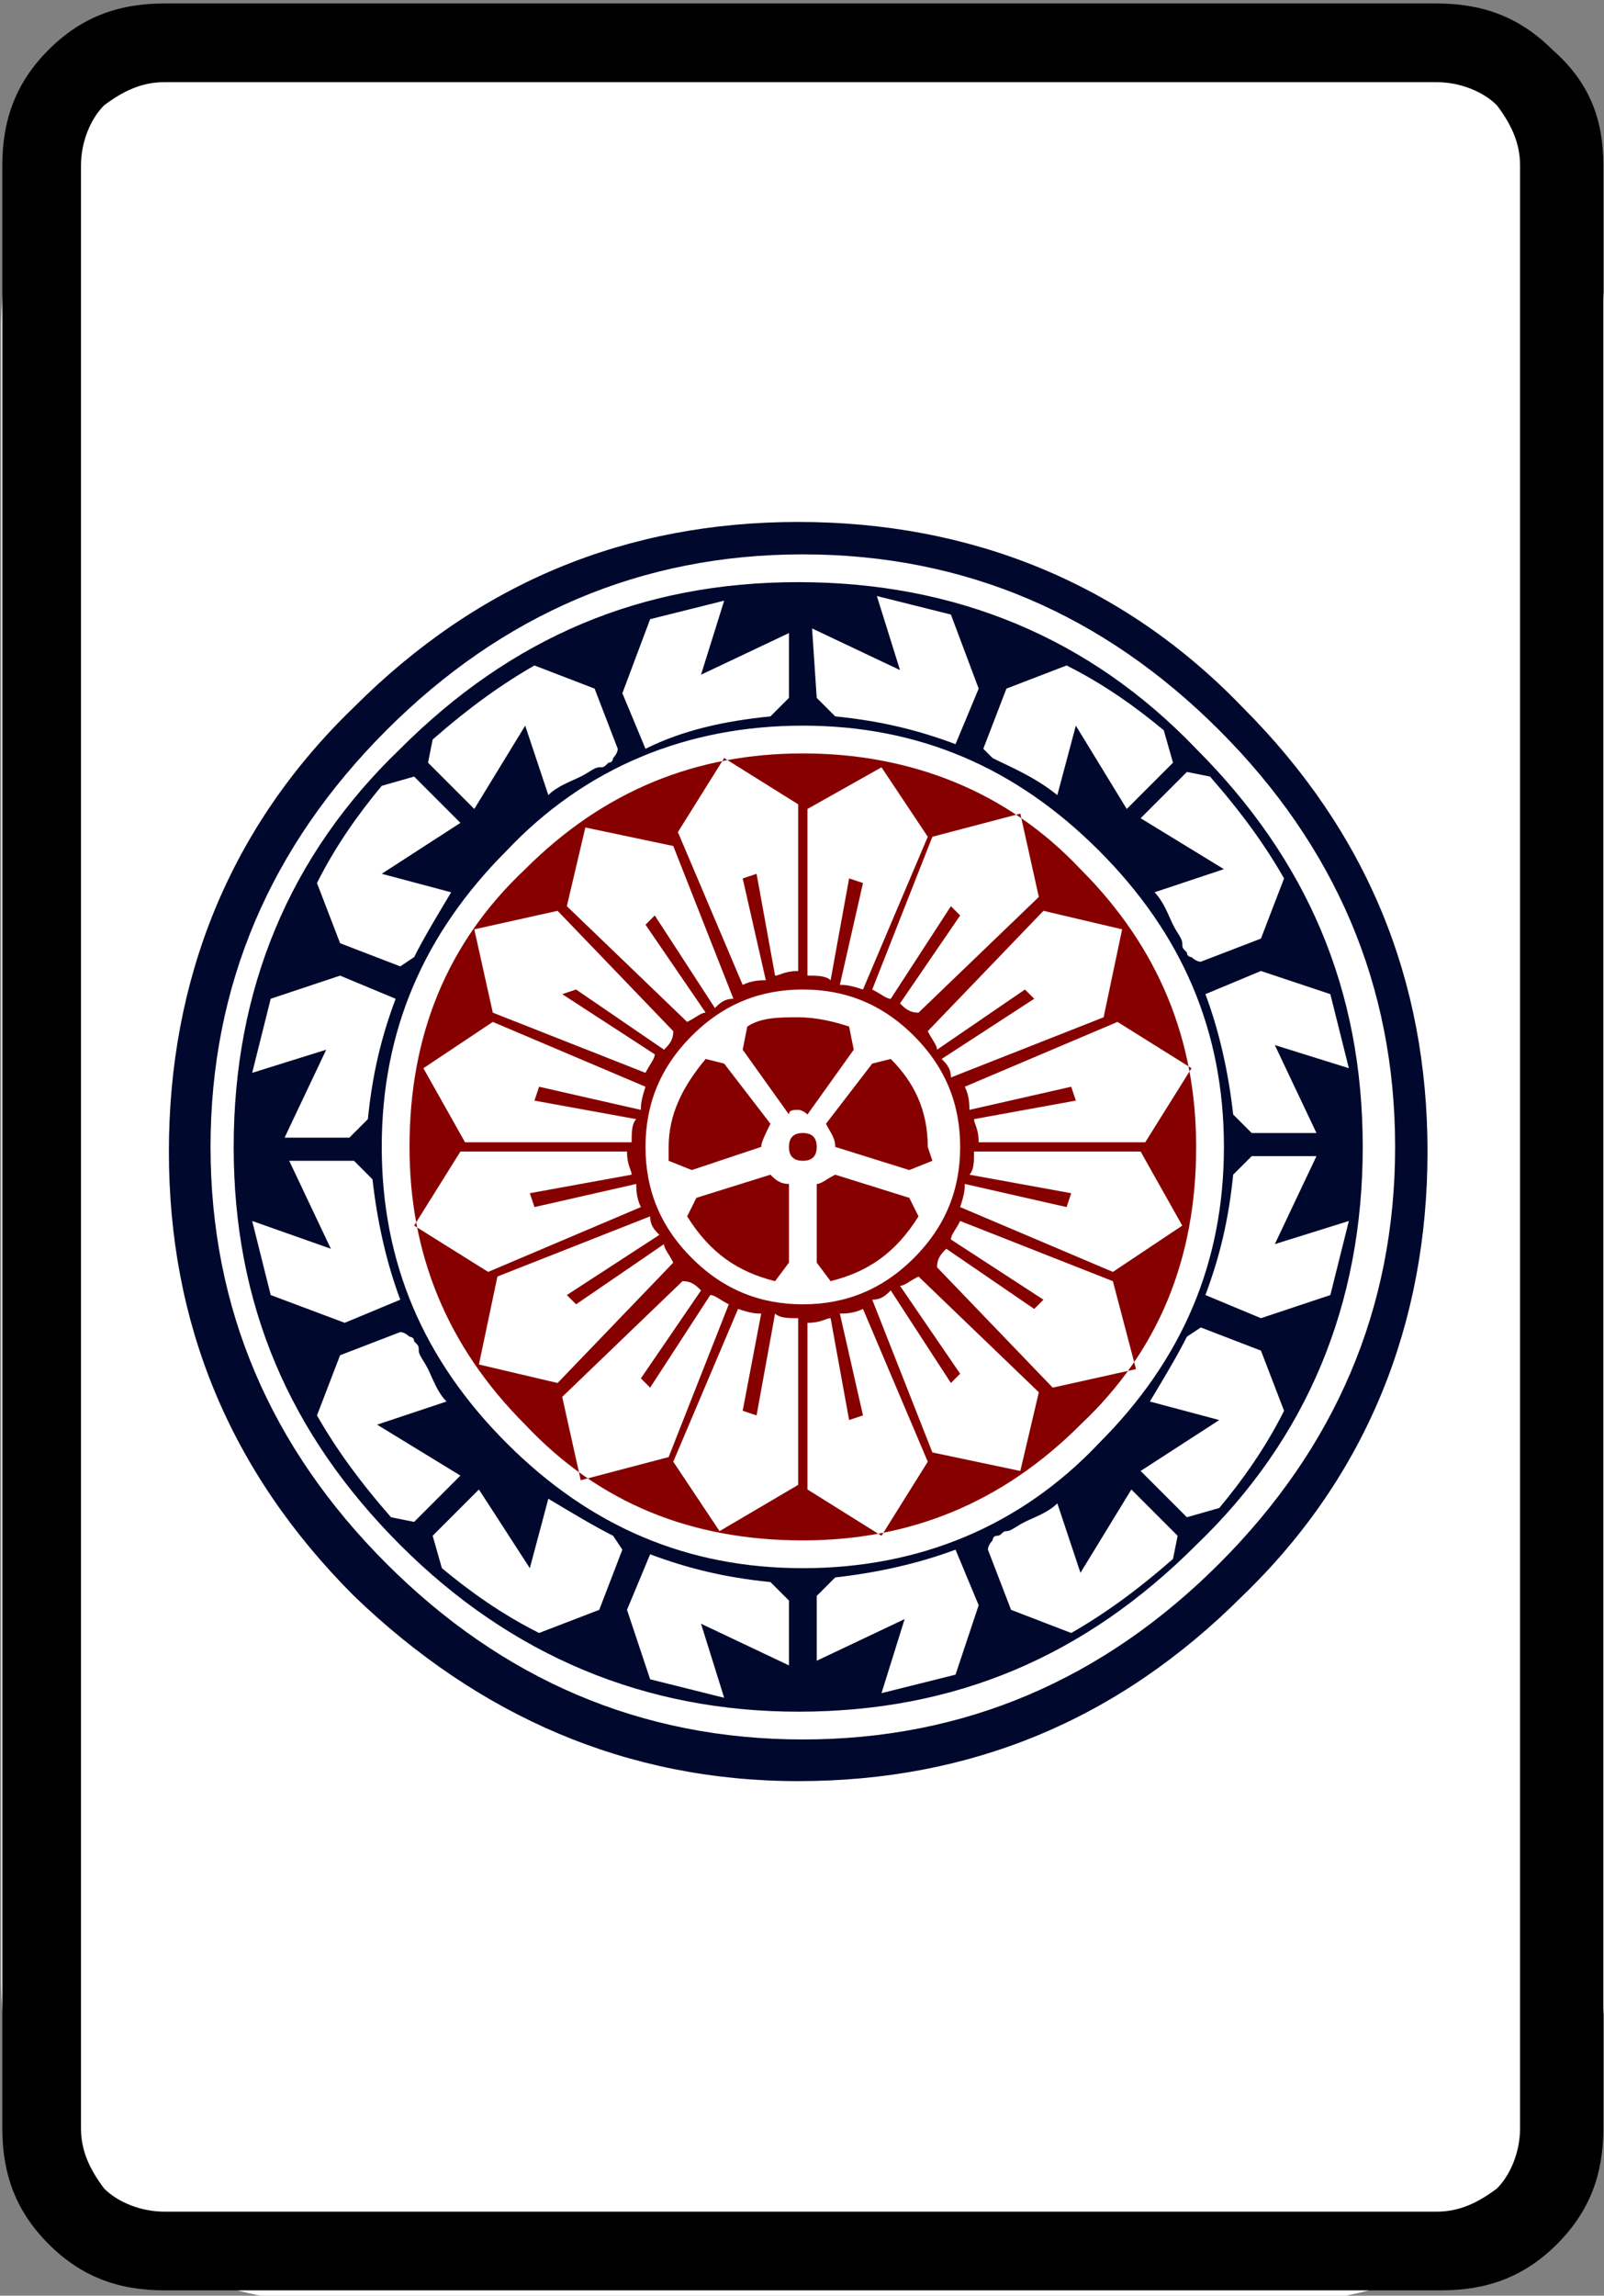 <?xml version="1.0" encoding="utf-8"?>
<!-- Generator: Adobe Illustrator 25.0.1, SVG Export Plug-In . SVG Version: 6.00 Build 0)  -->
<svg version="1.1"
	 id="图层_1" inkscape:version="0.92.3 (2405546, 2018-03-11)" xmlns:cc="http://creativecommons.org/ns#" xmlns:dc="http://purl.org/dc/elements/1.1/" xmlns:inkscape="http://www.inkscape.org/namespaces/inkscape" xmlns:rdf="http://www.w3.org/1999/02/22-rdf-syntax-ns#" xmlns:sodipodi="http://sodipodi.sourceforge.net/DTD/sodipodi-0.dtd" xmlns:svg="http://www.w3.org/2000/svg"
	 xmlns="http://www.w3.org/2000/svg" xmlns:xlink="http://www.w3.org/1999/xlink" x="0px" y="0px" viewBox="0 0 139.8 200"
	 style="enable-background:new 0 0 139.8 200;" xml:space="preserve">
<rect x="0" y="0" width="139.8" height="200" fill="#808080" stroke="none"/>
<style type="text/css">
	.st0{fill:#FFFFFF;}
	.st1{fill:#870000;}
	.st2{fill:#00082D;}
</style>
<path class="st0" d="M112,200.5H28c-15.4,0-27.9-12.5-27.9-27.9V28.4C0.1,13,12.6,0.5,28,0.5h84c15.4,0,27.9,12.5,27.9,27.9v144.2
	C139.9,188,127.4,200.5,112,200.5z"/>
<sodipodi:namedview  bordercolor="#666666" borderopacity="1" gridtolerance="10" guidetolerance="10" id="namedview617" inkscape:current-layer="图层_1" inkscape:cx="-127.16014" inkscape:cy="112.60966" inkscape:pageopacity="0" inkscape:pageshadow="2" inkscape:window-height="705" inkscape:window-maximized="1" inkscape:window-width="1366" inkscape:window-x="-8" inkscape:window-y="-8" inkscape:zoom="1" objecttolerance="10" pagecolor="#ffffff" showgrid="false">
	</sodipodi:namedview>
<g id="g1616" transform="matrix(4.033,0,0,4.033,-66.746,-611.503)">
	<path id="path120" inkscape:connector-curvature="0" d="M51.2,155.2v42.4c0,1-0.3,1.8-1,2.5c-0.7,0.7-1.5,1-2.5,1H20.1
		c-1,0-1.8-0.3-2.5-1c-0.7-0.7-1-1.5-1-2.5v-42.4c0-1,0.3-1.8,1-2.5s1.5-1,2.5-1h27.5c1,0,1.8,0.3,2.5,1
		C50.9,153.4,51.2,154.2,51.2,155.2L51.2,155.2z M47.6,153.4H20.1c-0.5,0-0.9,0.2-1.3,0.5c-0.3,0.3-0.5,0.8-0.5,1.3v42.4
		c0,0.5,0.2,0.9,0.5,1.3c0.3,0.3,0.8,0.5,1.3,0.5h27.5c0.5,0,0.9-0.2,1.3-0.5c0.3-0.3,0.5-0.8,0.5-1.3v-42.4c0-0.5-0.2-0.9-0.5-1.3
		C48.6,153.6,48.1,153.4,47.6,153.4z"/>
	<path id="path122" inkscape:connector-curvature="0" class="st1" d="M27.9,182.4c-1.7-1.7-2.5-3.7-2.5-6c0-2.4,0.8-4.4,2.5-6
		c1.7-1.7,3.7-2.5,6-2.5s4.4,0.8,6,2.5c1.7,1.7,2.5,3.7,2.5,6c0,2.4-0.8,4.4-2.5,6c-1.7,1.7-3.7,2.5-6,2.5
		C31.5,184.9,29.5,184.1,27.9,182.4z M26.6,176.3h3.6c0-0.2,0-0.4,0.1-0.5l-2.2-0.4l0.1-0.3l2.2,0.5c0-0.1,0-0.2,0.1-0.5l-3.3-1.4
		l-1.5,1L26.6,176.3z M27.1,179.1l3.3-1.4c-0.1-0.2-0.1-0.4-0.1-0.5l-2.2,0.5l-0.1-0.3l2.2-0.4c0-0.1-0.1-0.2-0.1-0.5h-3.6l-1,1.6
		L27.1,179.1z M27.2,173.5l3.3,1.3c0.1-0.2,0.2-0.3,0.2-0.4l-2-1.3L29,173l1.9,1.3c0.1-0.1,0.2-0.2,0.2-0.4l-2.5-2.6l-1.8,0.4
		L27.2,173.5z M28.6,181.5l2.5-2.6c-0.1-0.2-0.2-0.3-0.2-0.4l-1.9,1.3l-0.2-0.2l2-1.3c-0.1-0.1-0.2-0.2-0.2-0.4l-3.3,1.3l-0.4,1.9
		L28.6,181.5z M28.8,171.2l2.6,2.5c0.2-0.1,0.3-0.2,0.4-0.2l-1.3-1.9l0.2-0.2l1.3,2c0.1-0.1,0.2-0.2,0.4-0.2l-1.3-3.3l-1.9-0.4
		L28.8,171.2z M31,183.1l1.3-3.3c-0.2-0.1-0.3-0.2-0.4-0.2l-1.3,2l-0.2-0.2l1.3-1.9c-0.1-0.1-0.2-0.2-0.4-0.2l-2.6,2.5l0.4,1.8
		L31,183.1z M31.5,174c-0.7,0.7-1,1.5-1,2.4c0,0.9,0.3,1.7,1,2.4c0.7,0.7,1.5,1,2.4,1c0.9,0,1.7-0.3,2.4-1c0.7-0.7,1-1.5,1-2.4
		c0-0.9-0.3-1.7-1-2.4c-0.7-0.7-1.5-1-2.4-1C33,173,32.2,173.3,31.5,174z M31.5,176.9l-0.5-0.2v-0.3c0-0.7,0.3-1.3,0.8-1.9l0.4,0.1
		l1,1.3c-0.1,0.2-0.2,0.4-0.2,0.5L31.5,176.9z M31.2,169.6l1.4,3.3c0.2-0.1,0.4-0.1,0.5-0.1l-0.5-2.2l0.3-0.1l0.4,2.2
		c0.1,0,0.2-0.1,0.5-0.1v-3.6l-1.6-1L31.2,169.6z M33.8,183.7v-3.6c-0.2,0-0.4,0-0.5-0.1l-0.4,2.2l-0.3-0.1L33,180
		c-0.1,0-0.2,0-0.5-0.1l-1.4,3.3l1,1.5L33.8,183.7z M33.6,178.9l-0.3,0.4c-0.8-0.2-1.4-0.6-1.9-1.4l0.2-0.4l1.6-0.5
		c0.1,0.1,0.2,0.2,0.4,0.2L33.6,178.9L33.6,178.9z M32.7,173.8c0.3-0.2,0.7-0.2,1.1-0.2c0.4,0,0.8,0.1,1.1,0.2l0.1,0.5l-1,1.4
		c0,0-0.1-0.1-0.2-0.1s-0.2,0-0.2,0.1l-1-1.4L32.7,173.8z M33.9,176.7c-0.2,0-0.3-0.1-0.3-0.3s0.1-0.3,0.3-0.3
		c0.2,0,0.3,0.1,0.3,0.3C34.2,176.6,34.1,176.7,33.9,176.7z M34,169.1v3.6c0.2,0,0.4,0,0.5,0.1l0.4-2.2l0.3,0.1l-0.5,2.2
		c0.1,0,0.2,0,0.5,0.1l1.4-3.3l-1-1.5L34,169.1z M36.6,183.2l-1.4-3.3c-0.2,0.1-0.4,0.1-0.5,0.1l0.5,2.2l-0.3,0.1l-0.4-2.2
		c-0.1,0-0.2,0.1-0.5,0.1v3.6l1.6,1L36.6,183.2z M34.2,178.9v-1.7c0.1,0,0.2-0.1,0.4-0.2l1.6,0.5l0.2,0.4c-0.5,0.8-1.1,1.2-1.9,1.4
		L34.2,178.9z M36.7,176.7l-0.5,0.2l-1.6-0.5c0-0.2-0.1-0.3-0.2-0.5l1-1.3l0.4-0.1c0.5,0.5,0.8,1.1,0.8,1.9L36.7,176.7L36.7,176.7z
		 M36.7,169.7l-1.3,3.3c0.2,0.1,0.3,0.2,0.4,0.2l1.3-2l0.2,0.2l-1.3,1.9c0.1,0.1,0.2,0.2,0.4,0.2l2.6-2.5l-0.4-1.8L36.7,169.7z
		 M39,181.7l-2.6-2.5c-0.2,0.1-0.3,0.2-0.4,0.2l1.3,1.9l-0.2,0.2l-1.3-2c-0.1,0.1-0.2,0.2-0.4,0.2l1.3,3.3l1.9,0.4L39,181.7z
		 M39.1,171.3l-2.5,2.6c0.1,0.2,0.2,0.3,0.2,0.4l1.9-1.3l0.2,0.2l-2,1.3c0.1,0.1,0.2,0.2,0.2,0.4l3.3-1.3l0.4-1.9L39.1,171.3z
		 M40.6,179.3l-3.3-1.3c-0.1,0.2-0.2,0.3-0.2,0.4l2,1.3l-0.2,0.2l-1.9-1.3c-0.1,0.1-0.2,0.2-0.2,0.4l2.5,2.6l1.8-0.4L40.6,179.3z
		 M40.7,173.7l-3.3,1.4c0.1,0.2,0.1,0.4,0.1,0.5l2.2-0.5l0.1,0.3l-2.2,0.4c0,0.1,0.1,0.2,0.1,0.5h3.6l1-1.6L40.7,173.7z M41.2,176.5
		h-3.6c0,0.2,0,0.4-0.1,0.5l2.2,0.4l-0.1,0.3l-2.2-0.5c0,0.1,0,0.2-0.1,0.5l3.3,1.4l1.5-1L41.2,176.5z"/>
	<path id="path124" inkscape:connector-curvature="0" class="st2" d="M24.2,186.1c-2.7-2.7-4-5.9-4-9.6s1.3-7,4-9.6
		c2.7-2.7,5.9-4,9.6-4c3.7,0,7,1.3,9.6,4c2.7,2.7,4,5.9,4,9.6s-1.3,7-4,9.6c-2.7,2.7-5.9,4-9.6,4C30.1,190.1,26.9,188.7,24.2,186.1z
		 M24.9,167.4c-2.5,2.5-3.8,5.5-3.8,9c0,3.5,1.3,6.5,3.8,9s5.5,3.8,9,3.8c3.5,0,6.5-1.3,9-3.8c2.5-2.5,3.8-5.5,3.8-9s-1.3-6.5-3.8-9
		c-2.5-2.5-5.5-3.8-9-3.8S27.4,164.9,24.9,167.4z M25.2,185c-2.4-2.4-3.6-5.2-3.6-8.6s1.2-6.3,3.6-8.6c2.4-2.4,5.2-3.6,8.6-3.6
		s6.3,1.2,8.6,3.6c2.4,2.4,3.6,5.2,3.6,8.6c0,3.4-1.2,6.3-3.6,8.6c-2.4,2.4-5.2,3.6-8.6,3.6C30.5,188.6,27.6,187.4,25.2,185z
		 M22.4,173.2l-0.4,1.6l1.6-0.5l-0.9,1.9h1.4l0.4-0.4c0.1-1,0.3-1.8,0.6-2.6l-1.2-0.5L22.4,173.2z M24,180.2l1.2-0.5
		c-0.3-0.8-0.5-1.7-0.6-2.6l-0.4-0.4h-1.4l0.9,1.9L22,178l0.4,1.6L24,180.2z M26.5,169.4l-1-1l-0.7,0.2c-0.5,0.6-1,1.3-1.4,2.1
		l0.5,1.3l1.3,0.5l0.3-0.2c0.2-0.4,0.5-0.9,0.8-1.4l-1.5-0.4L26.5,169.4z M26.2,181.9c-0.2-0.2-0.3-0.5-0.4-0.7
		c-0.1-0.2-0.2-0.3-0.2-0.4c0-0.1,0-0.1-0.1-0.2c0-0.1-0.1-0.1-0.1-0.1c0,0-0.1-0.1-0.2-0.1l-1.3,0.5l-0.5,1.3
		c0.4,0.7,0.9,1.4,1.6,2.2l0.5,0.1l1-1l-1.8-1.1L26.2,181.9z M27.5,170c-1.8,1.8-2.7,3.9-2.7,6.4c0,2.5,0.9,4.6,2.7,6.4
		c1.8,1.8,3.9,2.7,6.4,2.7c2.5,0,4.7-0.9,6.4-2.7c1.8-1.8,2.7-3.9,2.7-6.4c0-2.5-0.9-4.6-2.7-6.4c-1.8-1.8-3.9-2.7-6.4-2.7
		C31.4,167.3,29.2,168.2,27.5,170z M28.4,168.8c0.2-0.2,0.5-0.3,0.7-0.4c0.2-0.1,0.3-0.2,0.4-0.2c0.1,0,0.1,0,0.2-0.1
		c0.1,0,0.1-0.1,0.1-0.1c0,0,0.1-0.1,0.1-0.2l-0.5-1.3l-1.3-0.5c-0.7,0.4-1.4,0.9-2.2,1.6l-0.1,0.5l1,1l1.1-1.8L28.4,168.8z
		 M26.9,183.8l-1,1l0.2,0.7c0.6,0.5,1.3,1,2.1,1.4l1.3-0.5l0.5-1.3l-0.2-0.3c-0.4-0.2-0.9-0.5-1.4-0.8l-0.4,1.5L26.9,183.8z
		 M33.2,167.1l0.4-0.4v-1.4l-1.9,0.9l0.5-1.6l-1.6,0.4l-0.6,1.6l0.5,1.2C31.3,167.4,32.2,167.2,33.2,167.1L33.2,167.1z M30.6,187.9
		l1.6,0.4l-0.5-1.6l1.9,0.9v-1.4l-0.4-0.4c-1-0.1-1.8-0.3-2.6-0.6l-0.5,1.2L30.6,187.9z M34.2,166.7l0.4,0.4c1,0.1,1.8,0.3,2.6,0.6
		l0.5-1.2l-0.6-1.6l-1.6-0.4l0.5,1.6l-1.9-0.9L34.2,166.7z M37.7,186.3l-0.5-1.2c-0.8,0.3-1.7,0.5-2.6,0.6l-0.4,0.4v1.4l1.9-0.9
		l-0.5,1.6l1.6-0.4L37.7,186.3z M39.4,168.8l0.4-1.5l1.1,1.8l1-1l-0.2-0.7c-0.6-0.5-1.3-1-2.1-1.4l-1.3,0.5l-0.5,1.3L38,168
		C38.4,168.2,38.9,168.4,39.4,168.8L39.4,168.8z M39.4,184.1c-0.2,0.2-0.5,0.3-0.7,0.4s-0.3,0.2-0.4,0.2c-0.1,0-0.1,0.1-0.2,0.1
		c-0.1,0-0.1,0.1-0.1,0.1c0,0-0.1,0.1-0.1,0.2l0.5,1.3l1.3,0.5c0.7-0.4,1.4-0.9,2.2-1.6l0.1-0.5l-1-1l-1.1,1.8L39.4,184.1z
		 M41.5,170.9c0.2,0.2,0.3,0.5,0.4,0.7c0.1,0.2,0.2,0.3,0.2,0.4c0,0.1,0,0.1,0.1,0.2c0,0.1,0.1,0.1,0.1,0.1c0,0,0.1,0.1,0.2,0.1
		l1.3-0.5l0.5-1.3c-0.4-0.7-0.9-1.4-1.6-2.2l-0.5-0.1l-1,1l1.8,1.1L41.5,170.9z M41.2,183.4l1,1l0.7-0.2c0.5-0.6,1-1.3,1.4-2.1
		l-0.5-1.3l-1.3-0.5l-0.3,0.2c-0.2,0.4-0.5,0.9-0.8,1.4l1.5,0.4L41.2,183.4z M43.8,172.6l-1.2,0.5c0.3,0.8,0.5,1.7,0.6,2.6l0.4,0.4
		H45l-0.9-1.9l1.6,0.5l-0.4-1.6L43.8,172.6z M45.3,179.6l0.4-1.6l-1.6,0.5l0.9-1.9h-1.4l-0.4,0.4c-0.1,1-0.3,1.8-0.6,2.6l1.2,0.5
		L45.3,179.6z"/>
</g>
</svg>
